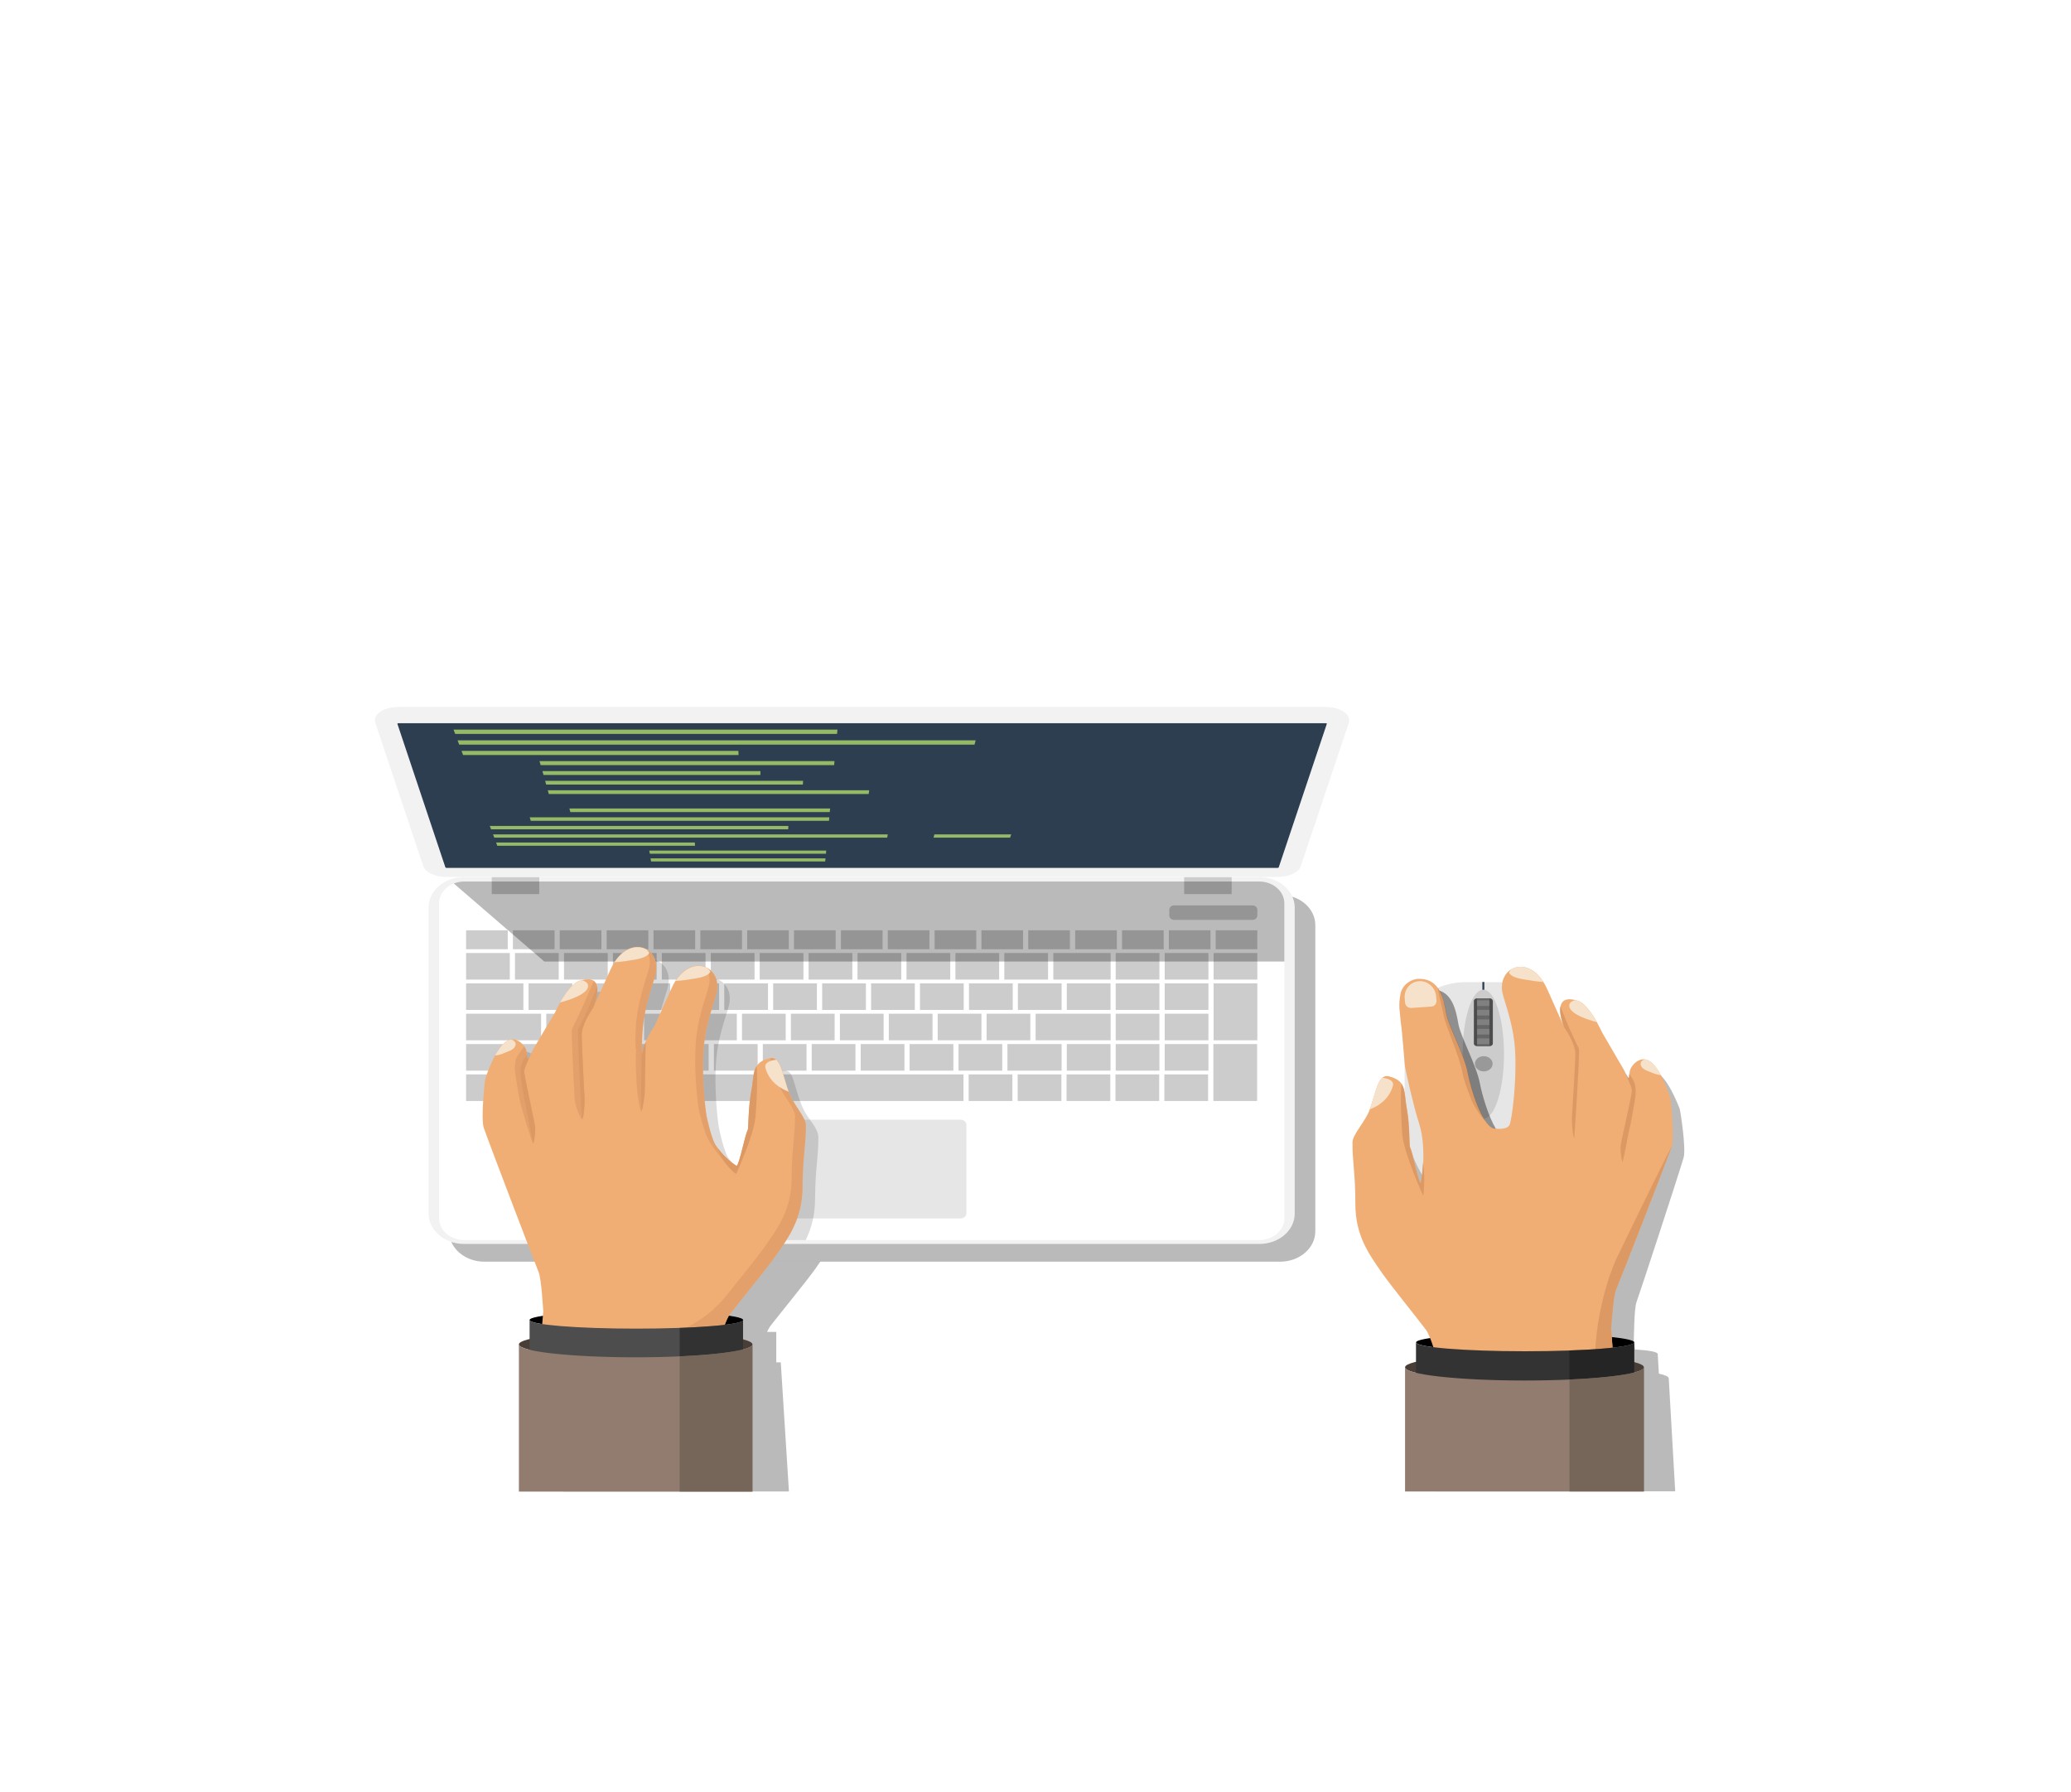<?xml version="1.0" encoding="UTF-8" standalone="no"?>
<svg
   xmlns:dc="http://purl.org/dc/elements/1.1/"
   xmlns:cc="http://creativecommons.org/ns#"
   xmlns:rdf="http://www.w3.org/1999/02/22-rdf-syntax-ns#"
   xmlns:svg="http://www.w3.org/2000/svg"
   xmlns="http://www.w3.org/2000/svg"
   xmlns:sodipodi="http://sodipodi.sourceforge.net/DTD/sodipodi-0.dtd"
   xmlns:inkscape="http://www.inkscape.org/namespaces/inkscape"
   xml:space="preserve"
   style="enable-background:new 0 0 1800 1557.3;"
   viewBox="0 0 1800 1557.3"
   y="0px"
   x="0px"
   id="_x2014_ÎÓÈ_x5F_1"
   version="1.1"
   sodipodi:docname="standalone.svg"
   inkscape:version="0.92.2 5c3e80d, 2017-08-06"><sodipodi:namedview
     pagecolor="#ffffff"
     bordercolor="#666666"
     borderopacity="1"
     objecttolerance="10"
     gridtolerance="10"
     guidetolerance="10"
     inkscape:pageopacity="0"
     inkscape:pageshadow="2"
     inkscape:window-width="1680"
     inkscape:window-height="956"
     id="namedview834"
     showgrid="false"
     inkscape:zoom="0.5"
     inkscape:cx="971.68511"
     inkscape:cy="239.04242"
     inkscape:window-x="0"
     inkscape:window-y="1"
     inkscape:window-maximized="1"
     inkscape:current-layer="_x2014_ÎÓÈ_x5F_1" /><defs
     id="defs4895"><filter
       id="filter6048"
       style="color-interpolation-filters:sRGB;"><feColorMatrix
         id="feColorMatrix6028"
         result="result91"
         values="1"
         type="saturate" /><feComposite
         id="feComposite6030"
         k3="0.3"
         k1="0.3"
         k2="0.4"
         operator="arithmetic"
         result="result15"
         in2="result91" /><feGaussianBlur
         id="feGaussianBlur6032"
         stdDeviation="5"
         result="result8"
         in="result15" /><feColorMatrix
         id="feColorMatrix6034"
         values="1 0 0 0 0 0 1 0 0 0 0 0 1 0 0 0 0 0 50 0 " /><feComposite
         id="feComposite6036"
         result="result13"
         operator="in"
         in2="SourceGraphic" /><feComposite
         id="feComposite6038"
         result="result6"
         in="result15"
         operator="arithmetic"
         k2="0.4"
         k1="0.3"
         k3="0.3"
         in2="result13" /><feFlood
         id="feFlood6040"
         result="result10"
         flood-opacity="1"
         flood-color="rgb(128,172,0)" /><feBlend
         id="feBlend6042"
         mode="darken"
         in="result6"
         result="result12"
         in2="result10" /><feBlend
         id="feBlend6044"
         mode="screen"
         result="result14"
         in2="result6" /><feComposite
         id="feComposite6046"
         operator="in"
         in="result14"
         in2="SourceGraphic" /></filter></defs><style
     id="style4318"
     type="text/css">
	.st0{fill:#F2F2F2;}
	.st1{fill:#32526E;}
	.st2{fill:#5B758B;}
	.st3{opacity:0.16;fill:#FFFFFF;}
	.st4{opacity:0.48;fill:#FFFFFF;}
	.st5{opacity:0.27;}
	.st6{fill:#FFFFFF;}
	.st7{opacity:5.000000e-02;fill:#FFFFFF;}
	.st8{fill:#92D3D9;}
	.st9{fill:#2C3D4F;}
	.st10{fill:#2D3E50;}
	.st11{fill:#4D4D4D;}
	.st12{fill:#666666;}
	.st13{fill:#808080;}
	.st14{fill:#BA5A50;}
	.st15{fill:#F0AE74;}
	.st16{fill:#263E53;}
	.st17{fill:#F6E2CA;}
	.st18{fill:#DC9964;}
	.st19{fill:#F8786B;}
	.st20{opacity:0.52;fill:#BA5A50;}
	.st21{opacity:0.72;fill:#263E53;}
	.st22{opacity:0.38;}
	.st23{fill:#CCCCCC;}
	.st24{fill:#E6E6E6;}
	.st25{fill:#94BA65;}
	.st26{opacity:0.14;}
	.st27{opacity:0.63;fill:#DC9964;}
	.st28{fill:#D1D3D4;}
	.st29{fill:#8C6239;}
	.st30{fill:#D4A477;}
	.st31{fill:#FFB643;}
</style><g
     transform="matrix(1,0,0,0.862,3.2275103e-5,-46.102)"
     id="g4466"><path
       style="opacity:0.27"
       id="path4392"
       d="m 1463.3,1220.6 c 2.3,-9 -2.8,-47.3 -3.4,-49.1 0,0 0,-0.1 0,-0.2 -3.3,-9.7 -6.5,-17.2 -9.4,-22.9 -5.7,-10.9 -10.6,-15 -14.8,-15.4 -5.8,-0.6 -11,5.9 -12.4,11.5 -0.2,0.7 -0.2,2.5 -0.3,4.2 0,2 -0.1,3.8 -0.2,4 -0.6,0.6 -1.4,-0.6 -2.2,-2.3 0,0 0,0 0,0 -0.6,-1.1 -1.1,-2.4 -1.6,-3.5 0,0 0,0 0,-0.1 -0.3,-0.8 -0.6,-1.4 -0.9,-1.9 0,0 0,0 0,-0.1 0,0 0,0 0,0 v 0 l -21.1,-37.2 c 0,-0.1 -0.1,-0.2 -0.1,-0.3 -0.3,-0.7 -2.1,-4.6 -4.6,-9.4 -4.4,-8.1 -11.2,-18.9 -17.5,-20.9 -0.8,-0.2 -1.5,-0.4 -2.2,-0.6 -8.8,-2.1 -12,1.6 -12.8,6.9 -1,7.2 2.7,17.3 3.8,20 0,0.1 0.1,0.2 0.1,0.2 -0.7,-1.5 -3.6,-8.1 -16.2,-36.7 -1.2,-2.7 -2.4,-5.1 -3.7,-7.2 -1.1,-1.8 -2.1,-3.3 -3.3,-4.7 -8.5,-10.7 -18.3,-11.7 -24.9,-6.8 -0.7,0.5 -1.4,1.1 -2,1.7 -2.8,2.8 -4.7,6.9 -5.4,11.8 -0.4,0 -0.8,0 -1.1,0 l -14.6,0.7 v -0.2 l -1.7,0.1 v 0.2 l -14.6,0.7 c -8.7,0.4 -16.7,2.9 -23.8,7 -3.8,-5.6 -9.5,-9.3 -18,-8.2 v 0 c -4.1,0.8 -7.8,3.1 -10.4,6.5 -0.1,0.1 -0.2,0.2 -0.2,0.3 -1.7,2.3 -2.8,4.9 -3.3,7.6 0,0 -1.5,8.6 -0.3,17.3 1,7.1 1.7,13.1 2,14.8 1,4.6 4.4,34.6 5.3,41.1 l 1.4,28.3 c 0,-0.2 -0.1,-0.3 -0.1,-0.5 0,-0.1 0,-0.1 0,-0.1 -0.1,-0.4 -0.2,-0.9 -0.3,-1.3 0,0 0,-0.1 0,-0.2 -0.2,-0.9 -0.4,-1.8 -0.7,-2.6 0,-0.1 0,-0.1 -0.1,-0.1 -0.1,-0.4 -0.2,-0.7 -0.3,-1.1 0,-0.1 -0.1,-0.2 -0.1,-0.2 -0.1,-0.3 -0.2,-0.7 -0.4,-1 0,-0.1 -0.1,-0.1 -0.1,-0.2 -0.3,-0.8 -0.7,-1.5 -1.1,-2.1 0,0 0,0 0,-0.1 -2.1,-3.3 -5.5,-5.7 -11.3,-7.1 -2.4,-0.6 -4.3,0 -5.8,1.6 -4.5,4.7 -5.7,18 -9.3,32.3 0,0.2 -0.1,0.4 -0.2,0.6 -3.1,12.1 -13.6,25.5 -13.2,33.6 0.9,20.2 4,30.1 5.6,61.7 1.6,31.8 14.2,49.8 26.1,67.6 8.5,12.7 33.8,45.2 41.7,56.3 1.2,1.6 2.5,4.4 3.9,8 -7.7,1.7 -12,3.4 -12,5 l 1,19.5 c -6.1,2 -9.4,4.1 -9.3,6.1 l 5.1,103.5 h 208 l -5.6,-113.7 v -0.1 c -0.1,-1.9 -3.2,-3.5 -8.6,-4.8 l -1,-19.9 c -0.1,-1 -1.9,-1.9 -5.3,-2.7 -3.4,-0.8 -8.3,-1.3 -14.5,-1.8 -0.6,-5.4 -1,-8.7 -1,-8.7 0.2,-2.9 0.2,-32.5 2.4,-39.2 2.2,-6.6 36.4,-127.6 40.9,-145.5 z m -215.8,46.3 c 0,0 0,0 0,0 0,0.2 -0.1,0.3 -0.1,0.4 -0.1,0.2 -0.1,0.3 -0.1,0.2 -2.1,-3.1 -5.6,-18.3 -8.5,-28.3 2.6,6.9 5.8,13.5 9.5,19.8 -0.3,3.9 -0.6,6.7 -0.8,7.9 z"
       class="st5"
       inkscape:connector-curvature="0" /><g
       id="g4464"><g
         id="g4418"><path
           style="fill:#e6e6e6"
           id="path4394"
           d="m 1357.5,1096.6 c 0,0 -10.2,99.3 -20.1,161.8 H 1249 c -17.7,-23 -28.2,-51.8 -28.2,-83.1 v -78.7 c 0,-29.2 23.7,-52.9 52.9,-52.9 h 30.9 c 29.3,0 52.9,23.7 52.9,52.9 z"
           class="st1"
           inkscape:connector-curvature="0" /><rect
           style="fill:#2d3e50"
           id="rect4396"
           height="9"
           width="1.7"
           class="st10"
           y="1043.5"
           x="1288.4" /><ellipse
           style="fill:#cccccc"
           id="ellipse4398"
           ry="65"
           rx="18"
           cy="1116.3"
           cx="1289.2"
           class="st10" /><g
           id="g4416"><path
             style="fill:#4d4d4d"
             id="path4400"
             d="m 1294.8,1060 h -11.1 c -1.5,0 -2.7,1.2 -2.7,2.7 v 42.8 c 0,1.5 1.2,2.7 2.7,2.7 h 11.1 c 1.5,0 2.7,-1.2 2.7,-2.7 v -42.8 c -0.1,-1.5 -1.3,-2.7 -2.7,-2.7 z"
             class="st11"
             inkscape:connector-curvature="0" /><rect
             style="fill:#666666"
             id="rect4402"
             height="48.1"
             width="10.7"
             class="st12"
             y="1060"
             x="1283.8" /><circle
             style="fill:#999999"
             id="circle4404"
             r="7.7"
             cy="1126"
             cx="1289.6"
             class="st1" /><rect
             style="fill:#808080"
             id="rect4406"
             height="5.7"
             width="10.7"
             class="st13"
             y="1062"
             x="1283.8" /><rect
             style="fill:#808080"
             id="rect4408"
             height="5.7"
             width="10.7"
             class="st13"
             y="1071.6"
             x="1283.8" /><rect
             style="fill:#808080"
             id="rect4410"
             height="5.7"
             width="10.7"
             class="st13"
             y="1081.2"
             x="1283.8" /><rect
             style="fill:#808080"
             id="rect4412"
             height="5.7"
             width="10.7"
             class="st13"
             y="1090.8"
             x="1283.8" /><rect
             style="fill:#808080"
             id="rect4414"
             height="5.7"
             width="10.7"
             class="st13"
             y="1100.4"
             x="1283.8" /></g></g><g
         id="g4462"><g
           id="g4458"><ellipse
             style="fill:#000000"
             id="ellipse4420"
             ry="8.9"
             rx="94.8"
             cy="1406.9"
             cx="1325.6"
             class="st14" /><path
             style="fill:#f0ae74"
             id="path4422"
             d="m 1452.8,1210.1 c -5.5,17.7 -45.6,136.8 -48.2,143.6 -2.5,6.7 -4,36.2 -4.3,39.1 0,0.2 6.9,105.2 5.2,105.1 l -140.1,-3.3 c -1.5,0 -2.7,-1.2 -2.8,-2.7 -0.5,-6.7 -15,-84.8 -23.1,-97.5 -7.3,-11.4 -31,-45.2 -38.8,-58.3 -11,-18.5 -22.7,-37 -22.7,-68.9 0,-31.6 -2.6,-41.7 -2.5,-61.9 0,-8.1 11.2,-21 14.9,-32.9 0.1,-0.2 0.1,-0.4 0.2,-0.6 4.4,-14.2 6.2,-27.3 10.9,-31.8 1.6,-1.5 3.5,-2.1 5.9,-1.3 15.7,4.7 12.7,15.7 15.4,32.4 2.6,16 2.2,37.4 2.7,38.6 2.6,6.3 6.6,32.2 9.3,36.5 0.6,1 5.7,-35 -1.5,-60.4 -4.7,-16.8 -11.9,-53.9 -12.3,-58.2 -0.6,-6.5 -2.5,-36.6 -3.3,-41.3 -0.3,-1.7 -0.6,-7.7 -1.3,-14.8 -0.8,-8.8 1.1,-17.3 1.1,-17.3 0.6,-2.7 1.9,-5.3 3.6,-7.5 0.1,-0.1 0.2,-0.2 0.3,-0.3 2.8,-3.3 6.6,-5.5 10.7,-6 0,0 0,0 0,0 8.6,-0.6 14.1,3.4 17.7,9.3 0,0 0,0 0,0 4.8,7.9 6.2,19.1 7.4,26.3 2.1,12.5 15.7,41.3 18.5,58.9 2.8,17.4 12.2,51.2 22,56 0.2,0.1 0.4,0.2 0.7,0.2 1.9,0.4 10.7,1.8 13.5,-3.2 1.8,-3.2 6.4,-41.5 5,-73.7 -1.1,-25.9 -7.8,-45.4 -10.7,-58.1 -2.4,-10.4 0.4,-19.1 5.5,-23.9 0.7,-0.6 1.3,-1.1 2.1,-1.6 6.8,-4.5 16.6,-3.1 24.6,8 1,1.5 2.1,3.1 3,4.9 1.2,2.2 2.3,4.6 3.4,7.4 11.2,29.2 13.8,35.9 14.4,37.4 0,-0.1 0,-0.2 -0.1,-0.2 -0.9,-2.8 -4.1,-13 -2.8,-20.1 1,-5.3 4.4,-8.8 13.1,-6.2 0.7,0.2 1.4,0.4 2.1,0.7 6.2,2.3 12.5,13.4 16.5,21.7 2.3,4.9 3.9,8.9 4.2,9.6 0,0.1 0.1,0.2 0.1,0.3 l 19.2,38.2 c 0,0 0,0 0,0 0,0 0,0 0,0 0,0 0,0 0,0.1 0.2,0.4 0.5,1.1 0.8,1.9 0,0 0,0 0,0.1 0.4,1.1 0.9,2.5 1.4,3.6 0,0 0,0 0,0.1 0.7,1.7 1.5,3 2.1,2.4 0.1,-0.1 0.2,-2 0.4,-4 0.1,-1.7 0.3,-3.4 0.5,-4.1 1.6,-5.5 7.1,-11.7 12.9,-10.9 4.1,0.6 8.8,4.9 14,16.1 2.7,5.8 5.4,13.4 8.3,23.3 0,0.1 0,0.1 0,0.2 0.4,1.6 3.6,40.1 0.9,49 z"
             class="st15"
             inkscape:connector-curvature="0" /><g
             id="g4426"><ellipse
               style="fill:#483e37"
               id="ellipse4424"
               ry="13.3"
               rx="103.8"
               cy="1432"
               cx="1325"
               class="st16" /></g><path
             style="fill:#f6e2ca"
             id="path4428"
             d="m 1244.1,1068.3 c 2.7,-0.2 4.6,-2.9 4.4,-6.1 l -0.3,-4.3 c -0.7,-9 -7.4,-15.8 -14.9,-15.2 v 0 c -7.5,0.6 -13.1,8.3 -12.4,17.3 l 0.3,4.3 c 0.2,3.2 2.6,5.6 5.3,5.4 z"
             class="st17"
             inkscape:connector-curvature="0" /><path
             style="fill:#f6e2ca"
             id="path4430"
             d="m 1210.5,1148.8 c -3.7,14 -13.6,20.4 -20,23.1 4.4,-14.2 6.2,-27.3 10.9,-31.8 6.6,0.9 10.5,3.5 9.1,8.7 z"
             class="st17"
             inkscape:connector-curvature="0" /><path
             style="fill:#dc9964"
             id="path4432"
             d="m 1368.3,1201 c 0,0 0,0 -0.8,-2.5 -0.8,-2.5 -1.3,-14.7 -1.3,-17.3 0,-2.5 3,-54.3 3,-65.3 0,-11 -10,-27.3 -10,-27.3 0,0 0,0 0,-0.1 0,0 0,0 0,0 0,0 0,0 0,0 0,-0.1 -0.1,-0.2 -0.1,-0.4 -0.9,-2.8 -4.1,-13 -2.8,-20.1 2.4,7.7 7.7,22.2 7.7,22.2 0,0 6.9,17.6 8.2,20.2 1.2,2.3 -3.9,90.6 -3.9,90.6 z"
             class="st18"
             inkscape:connector-curvature="0" /><path
             style="fill:#dc9964"
             id="path4434"
             d="m 1421.4,1159.1 c -0.2,2.1 -3.9,27.6 -5.1,32 -0.7,2.6 -5.6,35.6 -6.3,33.9 -0.6,-1.7 -1.7,-10.7 -1.5,-15.6 0.2,-4.8 10.3,-53.5 9.9,-57.1 -0.3,-2.2 -2.8,-9.4 -4.8,-14.5 0.7,1.7 1.5,3 2.1,2.4 0.1,-0.1 0.2,-2 0.4,-4 1.5,2.6 3.1,5.3 3.8,7.1 2.5,6.2 1.6,13.7 1.5,15.8 z"
             class="st18"
             inkscape:connector-curvature="0" /><path
             style="fill:#f6e2ca"
             id="path4436"
             d="m 1387.9,1084.1 c -20.4,-6.6 -25.1,-13.3 -23.8,-18.2 0.5,-2.1 2.7,-3.4 5.2,-4.2 0.7,0.2 1.4,0.4 2.1,0.7 6.2,2.3 12.5,13.3 16.5,21.7 z"
             class="st17"
             inkscape:connector-curvature="0" /><path
             style="fill:#f6e2ca"
             id="path4438"
             d="m 1341.4,1043.5 c -5.9,-0.4 -11.7,-1.6 -16.9,-2.6 -9.5,-1.7 -12,-4.7 -12.8,-6.5 -0.4,-0.9 0.6,-2.1 2,-3.8 6.8,-4.5 16.6,-3.1 24.6,8 1.1,1.5 2.1,3.1 3.1,4.9 z"
             class="st17"
             inkscape:connector-curvature="0" /><path
             style="fill:#f6e2ca"
             id="path4440"
             d="m 1443.6,1137.4 c -4.3,-0.2 -8.4,-2.9 -12,-4.4 -4,-1.7 -6.4,-5.2 -5.5,-8.2 0.4,-1.4 1.7,-2.6 3.5,-3.5 4.1,0.6 8.8,4.9 14,16.1 z"
             class="st17"
             inkscape:connector-curvature="0" /><path
             style="fill:#dc9964"
             id="path4442"
             d="m 1237,1259.3 c 0,0 -16.9,-43.3 -18.2,-61.9 -0.8,-11.3 -1.9,-38.6 -0.7,-51.1 3.3,5.9 2.8,14.2 4.5,24.8 2.6,16 2.2,37.4 2.7,38.6 2.6,6.3 6.6,32.2 9.3,36.5 0.3,0.5 1.7,-8.3 2.2,-20.5 2.3,17.8 0.2,33.6 0.2,33.6 z"
             class="st18"
             inkscape:connector-curvature="0" /><path
             style="fill:#dc9964"
             id="path4444"
             d="m 1278.7,1161.8 c -3.6,-10.8 -6.3,-18.7 -7.6,-26.9 -2.8,-17.6 -14.2,-45.1 -16.3,-57.6 -1,-5.8 -6,-29.3 -5,-27.6 0,0 0,0 0,0 4.8,7.9 6.2,19.1 7.4,26.3 2.1,12.5 15.7,41.3 18.5,58.9 2.1,13 7.8,35.2 14.7,47.6 2.3,4.2 -7.7,-8.7 -11.7,-20.7 z"
             class="st18"
             inkscape:connector-curvature="0" /><path
             style="fill:#dc9964"
             id="path4446"
             d="m 1385.9,1431.8 c -0.2,28.5 0.3,62.6 -0.4,65.8 l 20,0.2 c 1.7,0 -5.2,-105 -5.2,-105.1 0.3,-2.9 1.8,-32.4 4.3,-39.1 2.6,-6.8 42.7,-125.9 48.2,-143.6 2,-6.6 -30.1,69.8 -47.6,111.8 0,0.1 -18.9,44.2 -19.3,110 z"
             class="st18"
             inkscape:connector-curvature="0" /><path
             style="fill:#333333"
             id="path4448"
             d="m 1420.4,1406.9 v 46.6 h -189.7 v -46.6 c 0,4.9 42.5,8.9 94.8,8.9 52.5,0 94.9,-4 94.9,-8.9 z"
             class="st19"
             inkscape:connector-curvature="0" /><path
             style="opacity:0.52;fill:#1a1a1a"
             id="path4450"
             d="m 1420.4,1406.9 v 46.6 H 1364 V 1415 c 33.3,-1.3 56.4,-4.5 56.4,-8.1 z"
             class="st20"
             inkscape:connector-curvature="0" /><path
             style="fill:#917c6f"
             id="path4452"
             d="m 1428.8,1432 v 125.2 H 1221.2 V 1432 c 0,7.3 46.5,13.3 103.8,13.3 57.3,0 103.8,-5.9 103.8,-13.3 z"
             class="st1"
             inkscape:connector-curvature="0" /><g
             id="g4456"><path
               style="opacity:0.72;fill:#6c5d53"
               id="path4454"
               d="m 1428.8,1432 v 125.2 h -64.7 v -112.9 c 37.9,-1.9 64.7,-6.7 64.7,-12.3 z"
               class="st21"
               inkscape:connector-curvature="0" /></g></g><path
           style="opacity:0.38"
           id="path4460"
           d="m 1300.1,1191.5 c -0.8,-0.1 -1.4,-0.2 -1.8,-0.3 -0.2,0 -0.5,-0.1 -0.7,-0.2 -9.9,-4.8 -19.2,-38.6 -22,-56 -2.8,-17.6 -16.4,-46.4 -18.5,-58.9 -0.6,-3.6 -1.3,-8.2 -2.3,-12.9 -0.9,-3.8 -2.1,-7.6 -3.8,-11 4.1,1.5 7.1,4.5 9.3,8.2 0,0 0,0 0,0 4.8,7.9 6.2,19.1 7.4,26.3 2.1,12.5 15.7,41.3 18.5,58.9 2.1,12.4 7.4,33.2 13.9,45.9 z"
           class="st22"
           inkscape:connector-curvature="0" /></g></g></g><g
     transform="matrix(1,0,0,0.862,2.3182908e-5,-46.102)"
     id="g4768"
     style="display:inline"><g
       id="g4712"><path
         style="opacity:0.27"
         id="path4468"
         d="m 1143.2,986.2 v 308.7 c 0,16.9 -13.7,30.6 -30.6,30.6 H 421 c -15.3,0 -28,-11.2 -30.3,-25.9 -0.2,-1.5 -0.4,-3.1 -0.4,-4.7 V 986.2 c 0,-16.9 13.7,-30.6 30.6,-30.6 h 691.6 c 0.7,0 1.3,0 2,0.1 16.1,1 28.7,14.2 28.7,30.5 z"
         class="st5"
         inkscape:connector-curvature="0" /><g
         id="g4672"><path
           style="fill:#f2f2f2"
           id="path4470"
           d="M 372.5,1277 V 968.4 c 0,-16.9 13.7,-30.6 30.6,-30.6 h 691.6 c 16.9,0 30.6,13.7 30.6,30.6 V 1277 c 0,16.9 -13.7,30.6 -30.6,30.6 H 403.2 c -16.9,0 -30.7,-13.7 -30.7,-30.6 z"
           class="st0"
           inkscape:connector-curvature="0" /><path
           style="fill:#ffffff"
           id="path4472"
           d="M 1094.3,1303.7 H 403.6 c -12.1,0 -22,-9.8 -22,-22 V 964.2 c 0,-12.1 9.8,-22 22,-22 h 690.8 c 12.1,0 22,9.8 22,22 v 317.5 c -0.1,12.2 -9.9,22 -22.1,22 z"
           class="st6"
           inkscape:connector-curvature="0" /><g
           id="g4652"><rect
             style="fill:#cccccc"
             id="rect4474"
             height="19.1"
             width="36.2"
             class="st23"
             y="991.4"
             x="405.1" /><rect
             style="fill:#cccccc"
             id="rect4476"
             height="26.8"
             width="38"
             class="st23"
             y="1014.3"
             x="405.1" /><rect
             style="fill:#cccccc"
             id="rect4478"
             height="26.8"
             width="49.8"
             class="st23"
             y="1044.9"
             x="405.1" /><rect
             style="fill:#cccccc"
             id="rect4480"
             height="26.8"
             width="65.2"
             class="st23"
             y="1075.5"
             x="405.1" /><rect
             style="fill:#cccccc"
             id="rect4482"
             height="26.8"
             width="83.2"
             class="st23"
             y="1106.1"
             x="405.1" /><rect
             style="fill:#cccccc"
             id="rect4484"
             height="26.8"
             width="49.5"
             class="st23"
             y="1136.7"
             x="405.1" /><rect
             style="fill:#cccccc"
             id="rect4486"
             height="26.8"
             width="38"
             class="st23"
             y="1014.3"
             x="447.6" /><rect
             style="fill:#cccccc"
             id="rect4488"
             height="26.8"
             width="38"
             class="st23"
             y="1044.9"
             x="459.4" /><rect
             style="fill:#cccccc"
             id="rect4490"
             height="26.8"
             width="38"
             class="st23"
             y="1075.5"
             x="474.8" /><rect
             style="fill:#cccccc"
             id="rect4492"
             height="26.8"
             width="38"
             class="st23"
             y="1136.7"
             x="459.2" /><rect
             style="fill:#cccccc"
             id="rect4494"
             height="26.8"
             width="38"
             class="st23"
             y="1136.7"
             x="501.7" /><rect
             style="fill:#cccccc"
             id="rect4496"
             height="26.8"
             width="38"
             class="st23"
             y="1136.7"
             x="544.2" /><rect
             style="fill:#cccccc"
             id="rect4498"
             height="26.8"
             width="250.6"
             class="st23"
             y="1136.7"
             x="586.8" /><rect
             style="fill:#cccccc"
             id="rect4500"
             height="26.8"
             width="38"
             class="st23"
             y="1136.7"
             x="841.9" /><rect
             style="fill:#cccccc"
             id="rect4502"
             height="26.8"
             width="38"
             class="st23"
             y="1136.7"
             x="884.5" /><rect
             style="fill:#cccccc"
             id="rect4504"
             height="26.8"
             width="38"
             class="st23"
             y="1136.7"
             x="927" /><rect
             style="fill:#cccccc"
             id="rect4506"
             height="26.8"
             width="38"
             class="st23"
             y="1136.7"
             x="969.5" /><rect
             style="fill:#cccccc"
             id="rect4508"
             height="26.8"
             width="38"
             class="st23"
             y="1136.7"
             x="1012" /><rect
             style="fill:#cccccc"
             id="rect4510"
             height="57.4"
             width="38"
             class="st23"
             y="1106.1"
             x="1054.6" /><rect
             style="fill:#cccccc"
             id="rect4512"
             height="26.8"
             width="38"
             class="st23"
             y="1106.1"
             x="492.9" /><rect
             style="fill:#cccccc"
             id="rect4514"
             height="26.8"
             width="38"
             class="st23"
             y="1106.1"
             x="535.4" /><rect
             style="fill:#cccccc"
             id="rect4516"
             height="26.8"
             width="38"
             class="st23"
             y="1106.1"
             x="577.9" /><rect
             style="fill:#cccccc"
             id="rect4518"
             height="26.8"
             width="38"
             class="st23"
             y="1106.1"
             x="620.5" /><rect
             style="fill:#cccccc"
             id="rect4520"
             height="26.8"
             width="38"
             class="st23"
             y="1106.1"
             x="663" /><rect
             style="fill:#cccccc"
             id="rect4522"
             height="26.8"
             width="38"
             class="st23"
             y="1106.1"
             x="705.5" /><rect
             style="fill:#cccccc"
             id="rect4524"
             height="26.8"
             width="38"
             class="st23"
             y="1106.1"
             x="748.1" /><rect
             style="fill:#cccccc"
             id="rect4526"
             height="26.8"
             width="38"
             class="st23"
             y="1106.1"
             x="790.6" /><rect
             style="fill:#cccccc"
             id="rect4528"
             height="26.8"
             width="38"
             class="st23"
             y="1106.1"
             x="833.1" /><rect
             style="fill:#cccccc"
             id="rect4530"
             height="26.8"
             width="47.1"
             class="st23"
             y="1106.1"
             x="875.6" /><rect
             style="fill:#cccccc"
             id="rect4532"
             height="26.8"
             width="38"
             class="st23"
             y="1106.1"
             x="927.2" /><rect
             style="fill:#cccccc"
             id="rect4534"
             height="26.8"
             width="38"
             class="st23"
             y="1106.1"
             x="969.7" /><rect
             style="fill:#cccccc"
             id="rect4536"
             height="26.8"
             width="38"
             class="st23"
             y="1106.1"
             x="1012.3" /><rect
             style="fill:#cccccc"
             id="rect4538"
             height="26.8"
             width="38"
             class="st23"
             y="1075.5"
             x="517.3" /><rect
             style="fill:#cccccc"
             id="rect4540"
             height="26.8"
             width="38"
             class="st23"
             y="1075.5"
             x="559.8" /><rect
             style="fill:#cccccc"
             id="rect4542"
             height="26.8"
             width="38"
             class="st23"
             y="1075.5"
             x="602.4" /><rect
             style="fill:#cccccc"
             id="rect4544"
             height="26.8"
             width="38"
             class="st23"
             y="1075.5"
             x="644.9" /><rect
             style="fill:#cccccc"
             id="rect4546"
             height="26.8"
             width="38"
             class="st23"
             y="1075.5"
             x="687.4" /><rect
             style="fill:#cccccc"
             id="rect4548"
             height="26.8"
             width="38"
             class="st23"
             y="1075.5"
             x="730" /><rect
             style="fill:#cccccc"
             id="rect4550"
             height="26.8"
             width="38"
             class="st23"
             y="1075.5"
             x="772.5" /><rect
             style="fill:#cccccc"
             id="rect4552"
             height="26.8"
             width="38"
             class="st23"
             y="1075.5"
             x="815" /><rect
             style="fill:#cccccc"
             id="rect4554"
             height="26.8"
             width="38"
             class="st23"
             y="1075.5"
             x="857.5" /><rect
             style="fill:#cccccc"
             id="rect4556"
             height="26.8"
             width="65.2"
             class="st23"
             y="1075.5"
             x="900.1" /><rect
             style="fill:#cccccc"
             id="rect4558"
             height="26.8"
             width="38"
             class="st23"
             y="1075.5"
             x="969.7" /><rect
             style="fill:#cccccc"
             id="rect4560"
             height="26.8"
             width="38"
             class="st23"
             y="1075.5"
             x="1012.3" /><rect
             style="fill:#cccccc"
             id="rect4562"
             height="26.8"
             width="38"
             class="st23"
             y="1044.9"
             x="501.9" /><rect
             style="fill:#cccccc"
             id="rect4564"
             height="26.8"
             width="38"
             class="st23"
             y="1044.9"
             x="544.5" /><rect
             style="fill:#cccccc"
             id="rect4566"
             height="26.8"
             width="38"
             class="st23"
             y="1044.9"
             x="587" /><rect
             style="fill:#cccccc"
             id="rect4568"
             height="26.8"
             width="38"
             class="st23"
             y="1044.9"
             x="629.5" /><rect
             style="fill:#cccccc"
             id="rect4570"
             height="26.8"
             width="38"
             class="st23"
             y="1044.9"
             x="672" /><rect
             style="fill:#cccccc"
             id="rect4572"
             height="26.8"
             width="38"
             class="st23"
             y="1044.9"
             x="714.6" /><rect
             style="fill:#cccccc"
             id="rect4574"
             height="26.8"
             width="38"
             class="st23"
             y="1044.9"
             x="757.1" /><rect
             style="fill:#cccccc"
             id="rect4576"
             height="26.8"
             width="38"
             class="st23"
             y="1044.9"
             x="799.6" /><rect
             style="fill:#cccccc"
             id="rect4578"
             height="26.8"
             width="38"
             class="st23"
             y="1044.9"
             x="842.2" /><rect
             style="fill:#cccccc"
             id="rect4580"
             height="26.8"
             width="38"
             class="st23"
             y="1044.9"
             x="884.7" /><rect
             style="fill:#cccccc"
             id="rect4582"
             height="26.8"
             width="38"
             class="st23"
             y="1044.9"
             x="927.2" /><rect
             style="fill:#cccccc"
             id="rect4584"
             height="26.8"
             width="38"
             class="st23"
             y="1044.9"
             x="969.7" /><rect
             style="fill:#cccccc"
             id="rect4586"
             height="26.8"
             width="38"
             class="st23"
             y="1044.9"
             x="1012.3" /><rect
             style="fill:#cccccc"
             id="rect4588"
             height="57.4"
             width="38"
             class="st23"
             y="1044.9"
             x="1054.8" /><rect
             style="fill:#cccccc"
             id="rect4590"
             height="26.8"
             width="38"
             class="st23"
             y="1014.3"
             x="490.2" /><rect
             style="fill:#cccccc"
             id="rect4592"
             height="26.8"
             width="38"
             class="st23"
             y="1014.3"
             x="532.7" /><rect
             style="fill:#cccccc"
             id="rect4594"
             height="26.8"
             width="38"
             class="st23"
             y="1014.3"
             x="575.2" /><rect
             style="fill:#cccccc"
             id="rect4596"
             height="26.8"
             width="38"
             class="st23"
             y="1014.3"
             x="617.8" /><rect
             style="fill:#cccccc"
             id="rect4598"
             height="26.8"
             width="38"
             class="st23"
             y="1014.3"
             x="660.3" /><rect
             style="fill:#cccccc"
             id="rect4600"
             height="26.8"
             width="38"
             class="st23"
             y="1014.3"
             x="702.8" /><rect
             style="fill:#cccccc"
             id="rect4602"
             height="26.8"
             width="38"
             class="st23"
             y="1014.3"
             x="745.3" /><rect
             style="fill:#cccccc"
             id="rect4604"
             height="26.8"
             width="38"
             class="st23"
             y="1014.3"
             x="787.9" /><rect
             style="fill:#cccccc"
             id="rect4606"
             height="26.8"
             width="38"
             class="st23"
             y="1014.3"
             x="830.4" /><rect
             style="fill:#cccccc"
             id="rect4608"
             height="26.8"
             width="38"
             class="st23"
             y="1014.3"
             x="872.9" /><rect
             style="fill:#cccccc"
             id="rect4610"
             height="26.8"
             width="49.8"
             class="st23"
             y="1014.3"
             x="915.5" /><g
             id="g4618"><rect
               style="fill:#cccccc"
               id="rect4612"
               height="26.8"
               width="38"
               class="st23"
               y="1014.3"
               x="969.7" /><rect
               style="fill:#cccccc"
               id="rect4614"
               height="26.8"
               width="38"
               class="st23"
               y="1014.3"
               x="1012.3" /><rect
               style="fill:#cccccc"
               id="rect4616"
               height="26.8"
               width="38"
               class="st23"
               y="1014.3"
               x="1054.8" /></g><rect
             style="fill:#cccccc"
             id="rect4620"
             height="19.1"
             width="36.2"
             class="st23"
             y="991.4"
             x="445.8" /><rect
             style="fill:#cccccc"
             id="rect4622"
             height="19.1"
             width="36.2"
             class="st23"
             y="991.4"
             x="486.5" /><rect
             style="fill:#cccccc"
             id="rect4624"
             height="19.1"
             width="36.2"
             class="st23"
             y="991.4"
             x="527.3" /><rect
             style="fill:#cccccc"
             id="rect4626"
             height="19.1"
             width="36.2"
             class="st23"
             y="991.4"
             x="568" /><rect
             style="fill:#cccccc"
             id="rect4628"
             height="19.1"
             width="36.2"
             class="st23"
             y="991.4"
             x="608.7" /><rect
             style="fill:#cccccc"
             id="rect4630"
             height="19.1"
             width="36.2"
             class="st23"
             y="991.4"
             x="649.4" /><rect
             style="fill:#cccccc"
             id="rect4632"
             height="19.1"
             width="36.2"
             class="st23"
             y="991.4"
             x="690.1" /><rect
             style="fill:#cccccc"
             id="rect4634"
             height="19.1"
             width="36.2"
             class="st23"
             y="991.4"
             x="730.9" /><rect
             style="fill:#cccccc"
             id="rect4636"
             height="19.1"
             width="36.2"
             class="st23"
             y="991.4"
             x="771.6" /><rect
             style="fill:#cccccc"
             id="rect4638"
             height="19.1"
             width="36.2"
             class="st23"
             y="991.4"
             x="812.3" /><rect
             style="fill:#cccccc"
             id="rect4640"
             height="19.1"
             width="36.2"
             class="st23"
             y="991.4"
             x="853" /><rect
             style="fill:#cccccc"
             id="rect4642"
             height="19.1"
             width="36.2"
             class="st23"
             y="991.4"
             x="893.7" /><rect
             style="fill:#cccccc"
             id="rect4644"
             height="19.1"
             width="36.2"
             class="st23"
             y="991.4"
             x="934.5" /><rect
             style="fill:#cccccc"
             id="rect4646"
             height="19.1"
             width="36.2"
             class="st23"
             y="991.4"
             x="975.2" /><rect
             style="fill:#cccccc"
             id="rect4648"
             height="19.1"
             width="36.2"
             class="st23"
             y="991.4"
             x="1015.9" /><rect
             style="fill:#cccccc"
             id="rect4650"
             height="19.1"
             width="36.2"
             class="st23"
             y="991.4"
             x="1056.6" /></g><path
           style="fill:#e6e6e6"
           id="path4654"
           d="M 834.9,1281.9 H 663 c -2.8,0 -5,-2.2 -5,-5 v -89.5 c 0,-2.8 2.2,-5 5,-5 h 171.9 c 2.8,0 5,2.2 5,5 v 89.5 c 0,2.8 -2.2,5 -5,5 z"
           class="st24"
           inkscape:connector-curvature="0" /><path
           style="fill:#cccccc"
           id="path4656"
           d="m 1088.5,980.9 h -67.9 c -2.4,0 -4.3,-1.9 -4.3,-4.3 v -6 c 0,-2.4 1.9,-4.3 4.3,-4.3 h 67.9 c 2.4,0 4.3,1.9 4.3,4.3 v 6 c 0,2.4 -1.9,4.3 -4.3,4.3 z"
           class="st23"
           inkscape:connector-curvature="0" /><g
           id="g4662"><rect
             style="fill:#cccccc"
             id="rect4658"
             height="17.2"
             width="41.3"
             class="st23"
             y="937.7"
             x="427.4" /><rect
             style="fill:#cccccc"
             id="rect4660"
             height="17.2"
             width="41.3"
             class="st23"
             y="937.7"
             x="1029.2" /></g><path
           style="fill:#f2f2f2"
           id="path4664"
           d="M 1152.3,766.1 H 346.1 c -12.8,0 -22.4,7.7 -20,15.9 l 41.8,144.7 c 1.8,6.3 10.2,10.9 20,10.9 h 722.7 c 9.8,0 18.2,-4.6 20,-10.9 L 1172.4,782 c 2.3,-8.2 -7.3,-15.9 -20.1,-15.9 z"
           class="st0"
           inkscape:connector-curvature="0" /><path
           style="fill:#ffffff"
           id="path4666"
           d="M 1153.3,783.3 1111.5,928 c -0.1,0.3 -0.5,0.5 -0.9,0.5 H 387.9 c -0.4,0 -0.8,-0.2 -0.9,-0.5 L 345.3,783.3 c 0,-0.1 -0.1,-0.3 0.2,-0.5 0.3,-0.2 0.6,-0.2 0.7,-0.2 h 806.2 c 0.2,0 0.4,0 0.7,0.2 0.3,0.2 0.2,0.4 0.2,0.5 z"
           class="st6"
           inkscape:connector-curvature="0" /><polygon
           style="fill:#ffffff"
           id="polygon4668"
           points="1111.4,928.5 386.7,928.5 385,922.4 1113.1,922.4 "
           class="st6" /><path
           style="fill:#ffffff"
           id="path4670"
           d="m 1172.4,782.1 c -0.1,0.4 -0.2,0.8 -0.4,1.2 l 0.4,-1.2 c 2.4,-8.3 -7.2,-16 -20,-16 H 346.1 c -12.2,0 -21.6,7 -20.2,14.9 l -0.8,-2.9 c -2.6,-9 1.7,-18.8 10.4,-22.4 5.5,-2.3 10.7,-2.6 10.7,-2.6 H 1150 c 0,0 30.1,1.9 22.4,29 z"
           class="st6"
           inkscape:connector-curvature="0" /></g><path
         style="opacity:0.27"
         id="path4674"
         d="m 1116.3,964.2 v 58.7 H 473.1 l -78.7,-78.7 c 2.8,-1.3 5.9,-2 9.2,-2 h 690.8 c 12.1,0 21.9,9.9 21.9,22 z"
         class="st5"
         inkscape:connector-curvature="0" /><g
         id="g4710"><path
           style="fill:#2d3e50"
           id="path4676"
           d="M 1153.2,783.3 1111.4,928 c -0.1,0.3 -0.5,0.5 -0.9,0.5 H 388 c -0.4,0 -0.8,-0.2 -0.9,-0.5 L 345.4,783.3 c 0,-0.1 -0.1,-0.3 0.2,-0.5 0.3,-0.2 0.6,-0.2 0.7,-0.2 h 806 c 0.2,0 0.4,0 0.7,0.2 0.3,0.2 0.2,0.4 0.2,0.5 z"
           class="st10"
           inkscape:connector-curvature="0" /><g
           id="g4708"><polygon
             style="fill:#94ba65"
             id="polygon4678"
             points="395.6,793.4 394.2,789.1 727.9,789.1 727.5,793.4 "
             class="st25" /><polygon
             style="fill:#94ba65"
             id="polygon4680"
             points="399.1,804.2 397.7,799.9 848,799.9 847,804.2 "
             class="st25" /><polygon
             style="fill:#94ba65"
             id="polygon4682"
             points="402.5,814.7 401.1,810.5 641.8,810.5 641.9,814.7 "
             class="st25" /><polygon
             style="fill:#94ba65"
             id="polygon4684"
             points="469.9,824.9 468.9,820.8 725.3,820.8 725,824.9 "
             class="st25" /><polygon
             style="fill:#94ba65"
             id="polygon4686"
             points="472.4,834.8 471.4,830.9 660.9,830.9 660.9,834.8 "
             class="st25" /><polygon
             style="fill:#94ba65"
             id="polygon4688"
             points="474.7,844.5 473.8,840.7 698,840.7 697.8,844.5 "
             class="st25" /><polygon
             style="fill:#94ba65"
             id="polygon4690"
             points="477,854 476.1,850.2 755.5,850.2 755,854 "
             class="st25" /><polygon
             style="fill:#94ba65"
             id="polygon4692"
             points="495.7,872.2 494.9,868.6 721.5,868.6 721.2,872.2 "
             class="st25" /><polygon
             style="fill:#94ba65"
             id="polygon4694"
             points="461.3,881 460.4,877.5 720.8,877.5 720.5,881 "
             class="st25" /><polygon
             style="fill:#94ba65"
             id="polygon4696"
             points="426.8,889.6 425.7,886.2 685.2,886.2 685.1,889.6 "
             class="st25" /><polygon
             style="fill:#94ba65"
             id="polygon4698"
             points="429.6,898 428.5,894.7 771.6,894.7 771.1,898 "
             class="st25" /><polygon
             style="fill:#94ba65"
             id="polygon4700"
             points="811.4,898 812.1,894.7 878.9,894.7 877.9,898 "
             class="st25" /><polygon
             style="fill:#94ba65"
             id="polygon4702"
             points="432.2,906.2 431.2,902.9 603.9,902.9 604.1,906.2 "
             class="st25" /><polygon
             style="fill:#94ba65"
             id="polygon4704"
             points="564.8,914.2 564.3,911 718.1,911 717.9,914.2 "
             class="st25" /><polygon
             style="fill:#94ba65"
             id="polygon4706"
             points="565.9,922 565.4,918.9 717.5,918.9 717.2,922 "
             class="st25" /></g></g></g><g
       id="g4766"><path
         style="opacity:0.27"
         id="path4714"
         d="m 669.4,1390.6 c -0.8,1.3 -1.7,3.2 -2.7,5.7 h 8 v 30.7 h 3.9 l 7.1,130.2 H 489.4 V 1427 h 3.9 v -30.7 h 13.3 c 0.4,-5.2 0.6,-8.4 0.6,-8.4 -0.3,-2.9 -1.6,-32.7 -4.1,-39.5 -0.6,-1.7 -3.6,-10.5 -7.7,-23 H 713 c -1.3,2.2 -2.7,4.5 -4,6.7 -8,13.2 -32.1,47.1 -39.6,58.5 z"
         class="st5"
         inkscape:connector-curvature="0" /><path
         style="opacity:0.14"
         id="path4716"
         d="m 711.3,1200.4 c 0,20.4 -2.7,30.5 -2.9,62.4 -0.1,16.6 -3.4,29.6 -8.1,40.9 H 464.1 c -12.7,-38.5 -29.3,-89.4 -32.7,-100.5 -2.7,-9 0.8,-47.8 1.3,-49.6 0,0 0,-0.1 0,-0.1 2.9,-10 5.8,-17.6 8.5,-23.4 5.3,-11.3 10.1,-15.6 14.2,-16.2 5.9,-0.8 11.4,5.5 12.9,11 0.2,0.7 0.3,2.5 0.5,4.2 0.1,2 0.2,3.9 0.4,4 0.6,0.6 1.4,-0.7 2.2,-2.4 0,0 0,0 0,0 0.5,-1.2 1,-2.5 1.4,-3.6 0,0 0,0 0,0 0.3,-0.8 0.6,-1.5 0.8,-1.9 0,0 0,0 0,-0.1 0,0 19.7,-38.4 19.7,-38.4 0,-0.1 0.1,-0.2 0.1,-0.3 0.3,-0.8 1.9,-4.7 4.3,-9.7 4.1,-8.4 10.5,-19.5 16.8,-21.8 0.7,-0.3 1.5,-0.5 2.2,-0.7 8.8,-2.5 12.2,1.1 13.2,6.4 1.3,7.2 -2,17.5 -3,20.3 0,0.1 -0.1,0.2 -0.1,0.2 0.6,-1.5 3.2,-8.3 14.8,-37.7 1.1,-2.7 2.2,-5.2 3.4,-7.4 1,-1.8 2,-3.4 3.1,-4.9 8.1,-11.1 18,-12.5 24.8,-7.9 0.7,0.5 1.4,1 2.1,1.6 5.1,4.9 7.8,13.6 5.4,24.1 -3,12.9 -9.9,32.4 -11.2,58.6 -0.9,18.1 0.3,25.4 0.3,20.3 0.1,-11 10.2,-27.5 10.2,-27.5 0,0 0,0 0,-0.1 0,-0.1 0.1,-0.2 0.1,-0.3 0.7,-1.7 3.4,-8.7 14.7,-37.6 1.1,-2.7 2.2,-5.2 3.4,-7.4 1,-1.8 2,-3.4 3.1,-4.9 8.1,-11.1 18,-12.5 24.9,-7.9 0.7,0.5 1.4,1 2.1,1.7 5.1,4.8 7.9,13.6 5.4,24.1 -3,12.9 -9.9,32.4 -11.2,58.6 -1.1,21.9 0.5,46.7 2.3,61.4 0.8,7.1 5.1,26.4 7.9,31.7 0.8,1.5 1.6,2.9 2.5,4.2 0.2,0.3 0.4,0.6 0.6,0.9 0.3,0.4 0.6,0.9 0.9,1.3 0.1,0.2 0.2,0.3 0.3,0.5 6.4,8.9 14.1,15 14.5,14.7 2.7,-4.3 7,-30.4 9.6,-36.8 1.5,-3.5 0.5,-9.6 0.7,-13.4 0.4,-8.4 1.5,-16.7 2.3,-25 0.7,-7.7 0.7,-16.1 4.2,-23.2 2.7,-5.6 12.5,-14.7 18.4,-7.8 1.6,1.9 2.3,4.3 3,6.7 2.4,8.3 4.2,17.1 7.1,25.4 1,2.8 2.1,5.6 3.4,8.2 3.7,7.5 11.5,16.4 11.4,25.1 z"
         class="st26"
         inkscape:connector-curvature="0" /><g
         id="g4764"><g
           id="g4750"><ellipse
             style="fill:#000000"
             id="ellipse4718"
             ry="8.7"
             rx="92.8"
             cy="1384.3"
             cx="553.1"
             class="st14" /><path
             style="fill:#f0ae74"
             id="path4720"
             d="m 700.4,1188 c 0,20.4 -2.7,30.6 -2.9,62.4 -0.2,32.1 -12.2,50.8 -23.4,69.3 -8,13.2 -32.1,47.1 -39.6,58.5 -3.3,5 -7.6,20.4 -11.7,37.5 H 469.4 c 1.4,-21.5 2.8,-40.1 2.8,-40.3 -0.3,-2.9 -1.6,-32.7 -4.1,-39.5 -2.5,-6.9 -42.2,-127.3 -47.6,-145.2 -2.7,-9 0.8,-47.8 1.3,-49.6 0,0 0,-0.1 0,-0.1 2.9,-10 5.8,-17.6 8.5,-23.4 5.3,-11.3 10.1,-15.6 14.2,-16.2 5.9,-0.8 11.4,5.5 13,11 0.2,0.7 0.3,2.5 0.5,4.2 0.1,2 0.2,3.9 0.4,4 0.6,0.6 1.4,-0.7 2.2,-2.4 0,0 0,0 0,0 0.5,-1.2 1,-2.5 1.4,-3.6 0,0 0,0 0,-0.1 0.3,-0.8 0.6,-1.5 0.8,-1.9 0,0 0,0 0,-0.1 0,0 0,0 0,0 0,0 0,0 0,0 l 19.7,-38.4 c 0,-0.1 0.1,-0.2 0.1,-0.3 0.3,-0.8 1.9,-4.8 4.3,-9.7 4.1,-8.4 10.5,-19.5 16.8,-21.8 0.8,-0.3 1.5,-0.5 2.2,-0.7 8.8,-2.5 12.2,1.1 13.1,6.4 1.3,7.2 -2,17.5 -3,20.3 0,0.1 -0.1,0.2 -0.1,0.2 0.6,-1.6 3.2,-8.3 14.8,-37.7 1.1,-2.7 2.2,-5.2 3.4,-7.4 1,-1.8 2,-3.4 3.1,-4.9 8.1,-11.1 18,-12.5 24.9,-7.9 0.7,0.5 1.4,1 2.1,1.6 5.1,4.9 7.8,13.6 5.4,24.1 -3,12.9 -9.9,32.4 -11.2,58.6 -0.9,18.1 0.3,25.4 0.3,20.3 0.1,-11 10.2,-27.5 10.2,-27.5 0,0 0,0 0,-0.1 0,0 0,0 0,0 0,0 0,0 0,0 0,0 0,-0.1 0.1,-0.2 0.7,-1.7 3.4,-8.7 14.7,-37.6 1.1,-2.8 2.2,-5.2 3.4,-7.4 1,-1.8 2,-3.4 3.1,-4.9 8.1,-11.1 18,-12.5 24.9,-7.9 0.7,0.5 1.4,1 2.1,1.7 5.1,4.8 7.9,13.6 5.4,24.1 -3,12.9 -9.8,32.5 -11.2,58.6 -1.1,21.9 0.5,46.7 2.3,61.4 0.8,7.1 5.1,26.4 7.9,31.7 6.7,12.6 18.5,22.2 18.9,21.7 2.7,-4.3 6.9,-30.4 9.6,-36.8 0.5,-1.2 0.3,-22.9 3,-39 2.8,-16.8 -0.1,-28 15.7,-32.6 2.4,-0.7 4.3,-0.1 5.9,1.4 4.7,4.6 6.5,17.9 10.8,32.2 0.1,0.2 0.1,0.4 0.2,0.6 3.6,12.2 14.8,25.3 14.7,33.4 z"
             class="st15"
             inkscape:connector-curvature="0" /><path
             style="opacity:0.63;fill:#dc9964"
             id="path4722"
             d="m 700.4,1188 c 0,20.4 -2.7,30.6 -2.9,62.4 -0.2,32.1 -12.2,50.8 -23.4,69.3 -8,13.2 -32.1,47.1 -39.6,58.5 -3.3,5 -7.6,20.4 -11.7,37.5 H 469.4 c 0.2,-3.2 0.4,-6.3 0.6,-9.3 h 73.1 c 35.9,0 69.3,-18.1 89.1,-48 0,0 0.1,-0.1 0.1,-0.1 10.3,-15 26.2,-37.7 32.4,-47.9 11.2,-18.6 23.2,-37.2 23.4,-69.3 0.2,-31.9 2.9,-42.1 2.9,-62.4 0,-8.1 -11.1,-21.2 -14.8,-33.2 -0.1,-0.2 -0.1,-0.4 -0.2,-0.6 -2.8,-9.3 -4.5,-18.2 -6.7,-24.5 2.1,-0.4 3.8,0.2 5.2,1.6 4.7,4.6 6.5,17.9 10.8,32.2 0.1,0.2 0.1,0.4 0.2,0.6 3.8,12 15,25.1 14.9,33.2 z"
             class="st27"
             inkscape:connector-curvature="0" /><path
             style="opacity:0.63;fill:#dc9964"
             id="path4724"
             d="m 641.2,1227.1 c -0.2,5 -0.6,8.8 -1.4,9.9 -0.3,0.5 -18.3,-21 -25,-36.5 -2.4,-5.6 -7.1,-24.6 -7.9,-31.7 -1.7,-14.8 -3.4,-39.5 -2.3,-61.4 1.3,-26.1 8.2,-45.7 11.2,-58.6 1.9,-7.9 0.8,-14.9 -2.1,-19.9 0.4,0.2 0.9,0.5 1.3,0.8 0.7,0.5 1.4,1 2.1,1.7 5.1,4.9 7.9,13.6 5.4,24.1 -3,12.9 -9.9,32.5 -11.2,58.6 -1.1,21.9 0.6,46.7 2.3,61.4 0.8,7.1 5.1,26.4 7.9,31.7 6.7,12.6 18.5,22.2 18.8,21.7 0.3,-0.4 0.6,-1 0.9,-1.8 z"
             class="st27"
             inkscape:connector-curvature="0" /><path
             style="fill:#f6e2ca"
             id="path4726"
             d="m 665.4,1130.7 c 3.6,14.2 13.6,20.6 20,23.4 -4.3,-14.3 -6.1,-27.6 -10.8,-32.2 -6.6,1 -10.5,3.6 -9.2,8.8 z"
             class="st17"
             inkscape:connector-curvature="0" /><path
             style="opacity:0.63;fill:#dc9964"
             id="path4728"
             d="m 516,1068.4 c -0.1,0.1 -0.1,0.1 0,0 -0.1,0.1 -0.1,0.2 -0.1,0.2 0,0.1 0,0.1 -0.1,0.2 0,0 0,0 0,0 0,0 0,0 0,0 0,0.1 0,0.1 0,0.1 0,0 -10.2,16.5 -10.2,27.5 -0.1,11 2.5,63.3 2.5,65.9 0,2.6 -0.5,14.9 -1.4,17.4 -0.9,2.6 -0.9,2.6 -0.9,2.6 0,0 0,0 0,0 -0.4,-0.7 -5.9,-10.5 -6.5,-23.5 -1.2,-26.6 -2.9,-66.4 -2.1,-68.1 1.3,-2.5 8.4,-20.3 8.4,-20.3 0,0 6.3,-16.4 10.5,-27.8 0.7,0.6 1.3,1.4 1.7,2.3 0.5,1 0.8,2.1 1,3.2 1.4,7.2 -1.9,17.5 -2.8,20.3 z"
             class="st27"
             inkscape:connector-curvature="0" /><path
             style="opacity:0.63;fill:#dc9964"
             id="path4730"
             d="m 463.5,1206.3 c 0,0.1 -0.1,0.1 -0.1,0 -1.2,-0.8 -10.2,-36.6 -10.8,-39.1 -1.1,-4.4 -4.7,-30.1 -4.9,-32.3 -0.1,-2.2 -1,-9.7 1.5,-15.8 0.4,-1.1 3.6,-6.1 6.4,-10.7 0.3,0.5 0.6,1 0.8,1.5 0.4,0.9 0.8,1.7 1,2.6 0.2,0.7 0.3,2.5 0.5,4.2 0.1,2 0.2,3.9 0.4,4 0.6,0.6 1.4,-0.7 2.2,-2.4 -2,5.2 -4.7,12.4 -5,14.6 -0.4,3.6 9.4,52.8 9.6,57.7 0.2,4.8 -0.9,14 -1.6,15.7 z"
             class="st27"
             inkscape:connector-curvature="0" /><path
             style="opacity:0.63;fill:#dc9964"
             id="path4732"
             d="m 558.6,1091.1 v 0 c 1.8,-24.2 8.1,-42.4 10.9,-54.5 2.4,-10.5 -0.3,-19.3 -5.4,-24.1 -0.7,-0.6 -1.3,-1.2 -2.1,-1.7 -0.2,-0.1 -0.4,-0.3 -0.7,-0.4 3.2,5.1 4.5,12.3 2.5,20.6 -3,12.9 -9.9,32.4 -11.2,58.6 -0.8,15.8 0,23.3 0.2,21.6 -0.2,6.9 -1,38.8 4.1,63.3 l 2,-55.6 -0.1,-7.1 c -0.2,1.3 -0.3,2.5 -0.3,3.7 0,5.1 -1.2,-2.1 -0.3,-20.3 0.2,-1.4 0.3,-2.8 0.4,-4.1 z M 553,1111 c 0,-0.8 0,-1.2 0,-1.2 0,0.5 0,0.9 0,1.2 z"
             class="st27"
             inkscape:connector-curvature="0" /><path
             style="fill:#f6e2ca"
             id="path4734"
             d="m 486.8,1064.2 c 20.6,-6.5 25.4,-13.2 24.1,-18.2 -0.5,-2.1 -2.7,-3.4 -5.2,-4.3 -0.7,0.2 -1.4,0.4 -2.2,0.7 -6.1,2.3 -12.6,13.4 -16.7,21.8 z"
             class="st17"
             inkscape:connector-curvature="0" /><path
             style="fill:#f6e2ca"
             id="path4736"
             d="m 534.1,1023.6 c 5.9,-0.3 11.8,-1.6 17,-2.5 9.6,-1.7 12.1,-4.7 13,-6.4 0.4,-0.9 -0.6,-2.1 -2,-3.8 -6.9,-4.6 -16.7,-3.2 -24.9,7.9 -1.1,1.4 -2.1,3 -3.1,4.8 z"
             class="st17"
             inkscape:connector-curvature="0" /><path
             style="fill:#f6e2ca"
             id="path4738"
             d="m 430.3,1117.6 c 4.3,-0.2 8.5,-2.8 12.1,-4.4 4.1,-1.7 6.5,-5.2 5.6,-8.2 -0.4,-1.4 -1.7,-2.6 -3.5,-3.5 -4.1,0.5 -8.9,4.9 -14.2,16.1 z"
             class="st17"
             inkscape:connector-curvature="0" /><path
             style="fill:#f6e2ca"
             id="path4740"
             d="m 587.2,1042.5 c 5.9,-0.3 11.8,-1.6 17,-2.5 9.6,-1.7 12.1,-4.7 13,-6.4 0.4,-0.9 -0.6,-2.1 -2,-3.8 -6.9,-4.6 -16.7,-3.2 -24.9,7.9 -1.1,1.4 -2.2,3 -3.1,4.8 z"
             class="st17"
             inkscape:connector-curvature="0" /><path
             style="fill:#dc9964"
             id="path4742"
             d="m 505.8,1182.3 c 0,0 0,0 0.9,-2.5 0.9,-2.5 1.4,-14.9 1.4,-17.4 0,-2.5 -2.6,-54.8 -2.5,-65.9 0.1,-11 10.2,-27.5 10.2,-27.5 0,0 0,0 0,-0.1 0,0 0,0 0,0 0,0 0,0 0,0 0,-0.1 0.1,-0.2 0.1,-0.4 1,-2.8 4.2,-13.1 3,-20.3 -2.5,7.8 -7.9,22.3 -7.9,22.3 0,0 -7.1,17.7 -8.4,20.3 -1.3,2.5 3.2,91.5 3.2,91.5 z"
             class="st18"
             inkscape:connector-curvature="0" /><path
             style="fill:#dc9964"
             id="path4744"
             d="m 452.6,1139.7 c 0.1,2.1 3.8,27.9 4.9,32.3 0.7,2.6 5.4,35.9 6.1,34.3 0.6,-1.7 1.8,-10.8 1.6,-15.7 -0.2,-4.9 -10,-54 -9.6,-57.7 0.3,-2.2 2.9,-9.4 5,-14.6 -0.8,1.7 -1.5,3 -2.2,2.4 -0.1,-0.1 -0.2,-2 -0.4,-4 -1.5,2.6 -3.2,5.3 -3.9,7.2 -2.5,6.1 -1.7,13.7 -1.5,15.8 z"
             class="st18"
             inkscape:connector-curvature="0" /><path
             style="fill:#dc9964"
             id="path4746"
             d="m 653,1153.2 c -2.7,16.1 -2.5,37.8 -3,39 -2.7,6.4 -6.9,32.5 -9.6,36.8 -0.3,0.5 -9.7,-7 -16.6,-17.8 4.5,16.7 16,25.9 16,25.9 0,0 15.4,-38.6 16.8,-57.4 0.9,-11.4 2.2,-38.9 1,-51.5 -3.3,5.9 -2.8,14.3 -4.6,25 z"
             class="st18"
             inkscape:connector-curvature="0" /><path
             style="fill:#dc9964"
             id="path4748"
             d="m 558.6,1115.4 c 0,2.6 -0.3,2 -0.5,-1.7 l -0.4,2.4 c -0.5,26.2 -0.6,58.3 -0.6,58.3 0,0 0,0 1,-2.5 1,-2.5 2.2,-14.8 2.4,-17.3 0.1,-1.9 0.3,-31.3 0.7,-50.8 -1.5,4 -2.6,8.1 -2.6,11.6 z"
             class="st18"
             inkscape:connector-curvature="0" /></g><g
           id="g4762"><ellipse
             style="fill:#483e37"
             id="ellipse4752"
             ry="13"
             rx="101.5"
             cy="1408.9"
             cx="552.5"
             class="st16" /><path
             style="fill:#4d4d4d"
             id="path4754"
             d="m 645.8,1384.3 v 45.6 H 460.3 v -45.6 c 0,4.8 41.5,8.7 92.7,8.7 51.3,0 92.8,-3.9 92.8,-8.7 z"
             class="st19"
             inkscape:connector-curvature="0" /><path
             style="opacity:0.52;fill:#1a1a1a"
             id="path4756"
             d="m 645.8,1384.3 v 45.6 h -55.1 v -37.6 c 32.5,-1.4 55.1,-4.5 55.1,-8 z"
             class="st20"
             inkscape:connector-curvature="0" /><path
             style="fill:#917c6f"
             id="path4758"
             d="m 654,1408.9 c 0,7.2 -45.5,13 -101.5,13 -56,0 -101.5,-5.8 -101.5,-13 v 148.4 h 203 z"
             class="st1"
             inkscape:connector-curvature="0" /><path
             style="opacity:0.72;fill:#6c5d53"
             id="path4760"
             d="m 654,1408.9 v 148.4 H 590.7 V 1421 c 37.1,-2 63.3,-6.7 63.3,-12.1 z"
             class="st21"
             inkscape:connector-curvature="0" /></g></g></g></g><g
     id="layer2"
     transform="translate(-4.8828125e-5,4.8828125e-5)" /></svg>